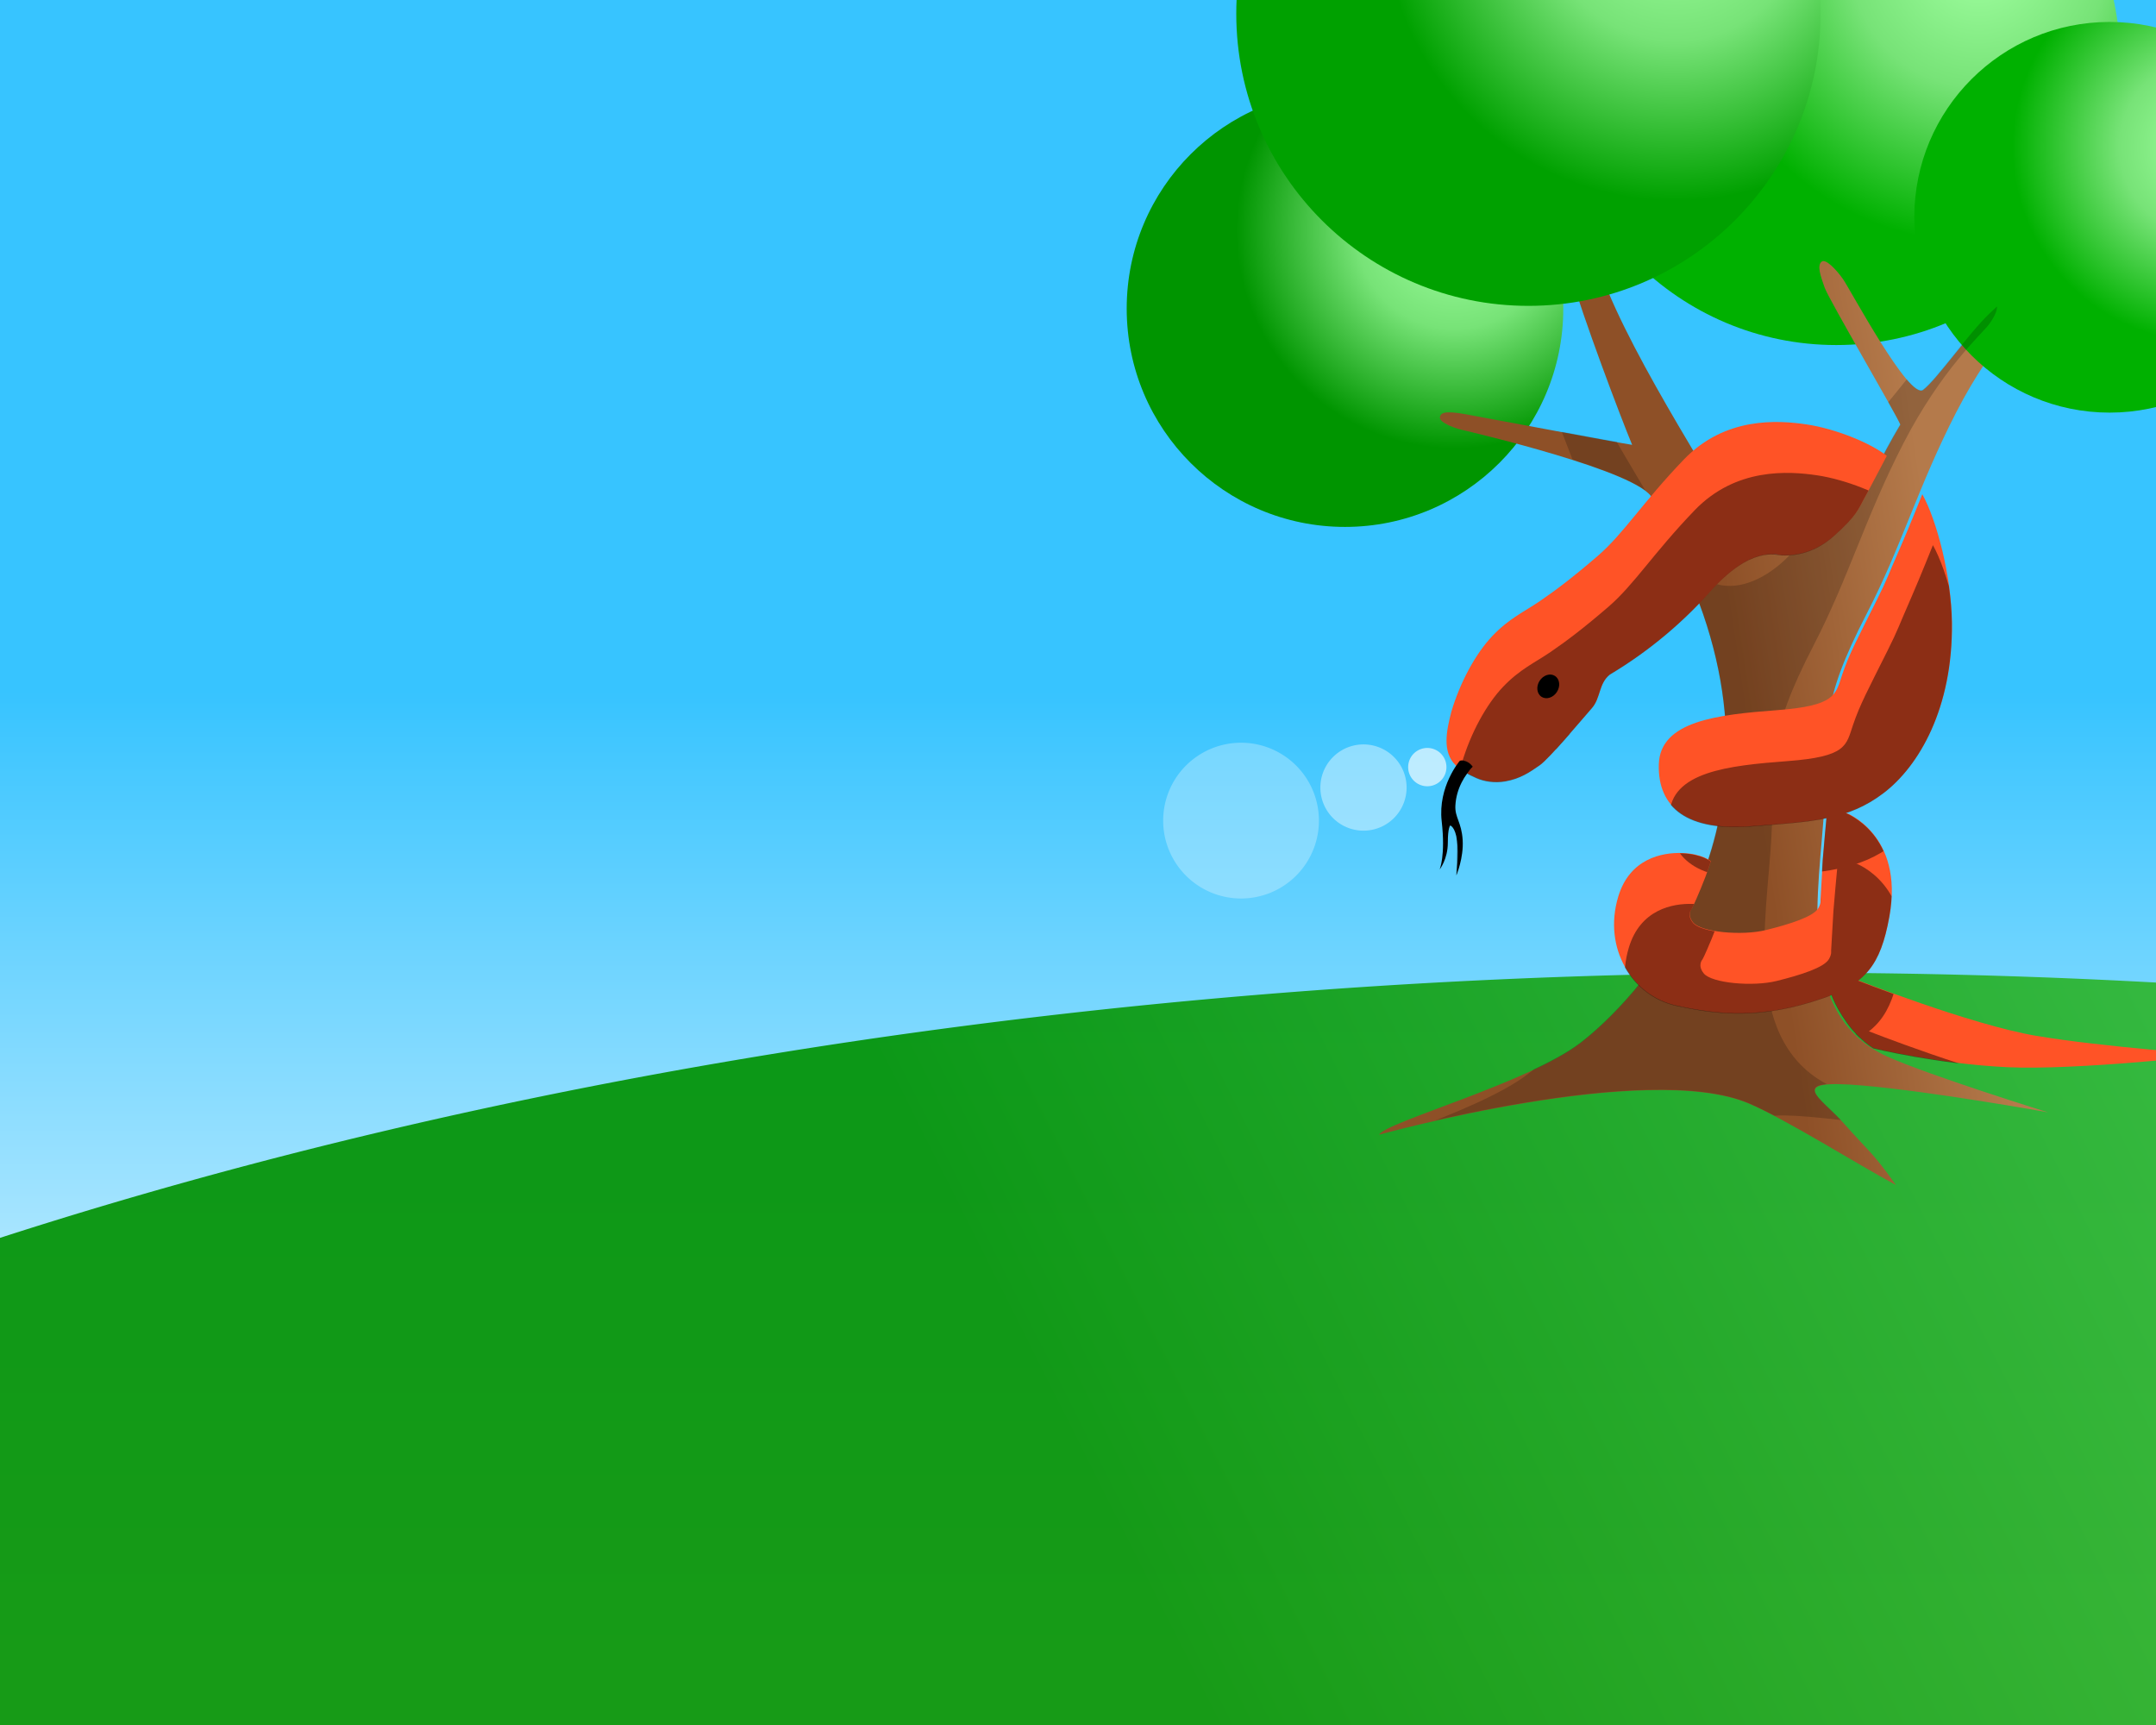 <?xml version="1.0" encoding="UTF-8" standalone="no"?>
<!-- Created with Inkscape (http://www.inkscape.org/) -->

<svg
   xmlns:dc="http://purl.org/dc/elements/1.1/"
   xmlns:cc="http://creativecommons.org/ns#"
   xmlns:rdf="http://www.w3.org/1999/02/22-rdf-syntax-ns#"
   xmlns:svg="http://www.w3.org/2000/svg"
   xmlns="http://www.w3.org/2000/svg"
   xmlns:xlink="http://www.w3.org/1999/xlink"
   xmlns:sodipodi="http://sodipodi.sourceforge.net/DTD/sodipodi-0.dtd"
   xmlns:inkscape="http://www.inkscape.org/namespaces/inkscape"
   width="900"
   height="720"
   id="svg2"
   version="1.1"
   inkscape:version="0.48.3.1 r9886"
   sodipodi:docname="rootpy-logo.svg"
   inkscape:export-filename="/home/endw/workspace/reveal.js/images/rootpy.png"
   inkscape:export-xdpi="200"
   inkscape:export-ydpi="200">
  <defs
     id="defs4">
    <linearGradient
       id="linearGradient4241">
      <stop
         style="stop-color:#a1ffa1;stop-opacity:1;"
         offset="0"
         id="stop4247" />
      <stop
         id="stop4245"
         offset="0.452"
         style="stop-color:#77e377;stop-opacity:1;" />
      <stop
         style="stop-color:#00a100;stop-opacity:1;"
         offset="1"
         id="stop4243" />
    </linearGradient>
    <linearGradient
       id="linearGradient3849">
      <stop
         style="stop-color:#ffffff;stop-opacity:1;"
         offset="0"
         id="stop3851" />
      <stop
         style="stop-color:#ffffff;stop-opacity:0;"
         offset="1"
         id="stop3853" />
    </linearGradient>
    <linearGradient
       id="linearGradient3807">
      <stop
         style="stop-color:#009100;stop-opacity:1;"
         offset="0"
         id="stop3809" />
      <stop
         style="stop-color:#88ff85;stop-opacity:1;"
         offset="1"
         id="stop3811" />
    </linearGradient>
    <linearGradient
       id="linearGradient3789">
      <stop
         style="stop-color:#23beff;stop-opacity:1;"
         offset="0"
         id="stop3791" />
      <stop
         style="stop-color:#ffffff;stop-opacity:1;"
         offset="1"
         id="stop3793" />
    </linearGradient>
    <linearGradient
       id="linearGradient3982">
      <stop
         style="stop-color:#8e5027;stop-opacity:1;"
         offset="0"
         id="stop3984" />
      <stop
         style="stop-color:#b47a4b;stop-opacity:1;"
         offset="1"
         id="stop3986" />
    </linearGradient>
    <linearGradient
       id="linearGradient3956">
      <stop
         style="stop-color:#00b100;stop-opacity:1;"
         offset="0"
         id="stop3958" />
      <stop
         id="stop3990"
         offset="0.548"
         style="stop-color:#77e377;stop-opacity:1;" />
      <stop
         style="stop-color:#efffef;stop-opacity:1;"
         offset="1"
         id="stop3960" />
    </linearGradient>
    <linearGradient
       inkscape:collect="always"
       xlink:href="#linearGradient3956"
       id="linearGradient3970"
       x1="1103.68"
       y1="1549.177"
       x2="1379.74"
       y2="1273.118"
       gradientUnits="userSpaceOnUse" />
    <linearGradient
       inkscape:collect="always"
       xlink:href="#linearGradient3982"
       id="linearGradient3988"
       x1="1360"
       y1="-931.924"
       x2="1492.857"
       y2="-951.924"
       gradientUnits="userSpaceOnUse"
       gradientTransform="matrix(0.223,0,0,0.223,11.14,931.179)" />
    <linearGradient
       inkscape:collect="always"
       xlink:href="#linearGradient3789"
       id="linearGradient3795"
       x1="325.269"
       y1="613.956"
       x2="325.269"
       y2="825.078"
       gradientUnits="userSpaceOnUse"
       gradientTransform="matrix(1.346,0,0,1.346,-137.142,-619.664)" />
    <linearGradient
       inkscape:collect="always"
       xlink:href="#linearGradient3807"
       id="linearGradient3813"
       x1="211.16"
       y1="553.717"
       x2="457.451"
       y2="526.923"
       gradientUnits="userSpaceOnUse"
       gradientTransform="matrix(1.346,0,0,1.346,-137.142,-232.896)" />
    <linearGradient
       inkscape:collect="always"
       xlink:href="#linearGradient3789-9"
       id="linearGradient3795-0"
       x1="325.269"
       y1="613.956"
       x2="325.269"
       y2="825.078"
       gradientUnits="userSpaceOnUse" />
    <linearGradient
       id="linearGradient3789-9">
      <stop
         style="stop-color:#23beff;stop-opacity:1;"
         offset="0"
         id="stop3791-9" />
      <stop
         style="stop-color:#ffffff;stop-opacity:1;"
         offset="1"
         id="stop3793-6" />
    </linearGradient>
    <linearGradient
       inkscape:collect="always"
       xlink:href="#linearGradient3849"
       id="linearGradient3855"
       x1="423.138"
       y1="595.978"
       x2="395.761"
       y2="663.05"
       gradientUnits="userSpaceOnUse"
       gradientTransform="matrix(1.332,0,0,1.332,-131.043,-612.474)" />
    <clipPath
       clipPathUnits="userSpaceOnUse"
       id="clipPath4000">
      <g
         transform="translate(0.505,-8.586)"
         style="display:inline"
         id="g4002">
        <g
           id="g4004"
           style="fill:#000000;fill-opacity:1"
           transform="matrix(0.223,0,0,0.223,-96.364,710.677)">
          <path
             sodipodi:nodetypes="sszzsszzzzzcccszcscccsscsscc"
             inkscape:connector-curvature="0"
             id="path4007"
             d="m 1911.813,-122.029 c -3.788,6.819 -4.546,10.733 -19.193,23.865 -14.647,13.132 -28.956,12.548 -33.072,12.471 -4.116,-0.077 -19.824,-6.566 -46.593,23.739 -15.342,17.301 -36.78,36.418 -63.389,52.282 -7.248,5.73 -5.809,15.026 -11.536,21.485 -5.726,6.458 -27.059,32.073 -33.162,36.34 -6.102,4.267 -12.415,8.686 -22.065,10.334 -6.861,1.172 -13.44,0.096 -18.367,-2.075 -5.159,-2.3 -10.059,-4.829 -13.447,-8.127 -8.513,-8.531 -5.859,-21.646 -2.69,-33.973 5.607,-18.91 15.527,-37.231 26.264,-48.487 10.736,-11.256 20.358,-15.414 30.305,-22.223 9.947,-6.809 20.45,-14.664 36.87,-28.789 16.421,-14.126 28.789,-34.345 55.053,-61.619 26.264,-27.274 70.873,-23.509 78.207,-22.259 7.335,1.25 40.732,11.787 51.135,20.05 0,0 -10.534,20.169 -14.322,26.987 z m 55.921,79.269 c 0.686,54.514 -21.047,91.582 -43.605,108.73 -22.557,17.148 -44.542,18.156 -84.59,21.24 -40.048,3.084 -59.576,-11.457 -58.861,-39.314 0.714,-27.857 37.511,-31.825 75.368,-34.682 37.857,-2.857 37.275,-9.878 41.768,-23.078 4.492,-13.2 9.439,-22.18 22.081,-47.516 6.842,-13.713 6.235,-13.584 15.376,-34.491 5.21,-11.916 13.509,-32.672 13.509,-32.672 9.215,16.488 18.585,52.445 18.955,81.782 z"
             style="fill:#000000;fill-opacity:1;stroke:none" />
          <path
             sodipodi:nodetypes="csssszczcszsczc"
             inkscape:connector-curvature="0"
             id="path4009"
             d="m 1887.368,87.735 c 0,0 42.895,9.857 44.025,59.461 0.592,25.999 -7.107,38.023 -47.821,47.309 -40.714,9.286 -64.994,10.874 -91.638,4.957 -27.648,-6.14 -42.916,-36.477 -37.737,-58.053 5.931,-24.712 28.561,-30.154 36.865,-30.242 8.304,-0.088 21.167,3.613 21.167,3.613 0,0 -2.998,7.969 -4.655,11.922 -1.657,3.953 -5.792,12.995 -5.792,12.995 0,0 -3.472,3.662 0.821,8.965 4.987,6.16 31.124,8.593 46.467,4.798 15.343,-3.794 30.173,-8.514 33.335,-13.89 1.894,-3.22 1.641,-5.493 1.641,-5.493 0,0 0.58,-15.318 1.262,-25.29 0.683,-9.972 2.06,-21.053 2.06,-21.053 z"
             style="fill:#000000;fill-opacity:1;stroke:none" />
          <path
             sodipodi:nodetypes="czczcscc"
             inkscape:connector-curvature="0"
             id="path4011"
             d="m 1908.745,186.704 c 0,0 70.54,27.087 112.683,34.229 42.143,7.143 113.571,12.143 113.571,12.143 0,0 -87.857,10 -132.143,7.857 -44.286,-2.143 -85.126,-12.143 -85.126,-12.143 0,0 -8.97,-5.183 -16.853,-16.131 -9.422,-13.085 -10.404,-19.964 -10.404,-19.964 z"
             style="fill:#000000;fill-opacity:1;stroke:none" />
        </g>
        <path
           style="fill:#000000;stroke:#000000;stroke-width:0.223px;stroke-linecap:butt;stroke-linejoin:miter;stroke-opacity:1"
           d="m 272.411,720.833 c 0,0 -2.968,3.671 -2.405,8.621 0.563,4.951 -0.463,6.837 -0.463,6.837 0,0 1.138,-1.426 1.138,-3.799 0,-2.138 0.371,-2.469 0.371,-2.469 0,0 0.873,0.688 0.98,2.131 0.107,1.443 -0.098,4.951 -0.098,4.951 0,0 0.885,-2.925 0.66,-4.951 -0.225,-2.025 -1.15,-3.315 -1.069,-5.007 0.12,-2.483 1.659,-4.363 2.741,-5.475 0,0 -0.349,-0.557 -0.988,-0.785 -0.64,-0.228 -0.866,-0.055 -0.866,-0.055 z"
           id="path4013"
           inkscape:connector-curvature="0"
           sodipodi:nodetypes="cscsczczsczc" />
      </g>
    </clipPath>
    <linearGradient
       inkscape:collect="always"
       xlink:href="#linearGradient3982-2"
       id="linearGradient3988-1"
       x1="1360"
       y1="-931.924"
       x2="1492.857"
       y2="-951.924"
       gradientUnits="userSpaceOnUse"
       gradientTransform="matrix(0.223,0,0,0.223,11.14,931.179)" />
    <linearGradient
       id="linearGradient3982-2">
      <stop
         style="stop-color:#8e5027;stop-opacity:1;"
         offset="0"
         id="stop3984-3" />
      <stop
         style="stop-color:#d28e55;stop-opacity:1;"
         offset="1"
         id="stop3986-4" />
    </linearGradient>
    <linearGradient
       inkscape:collect="always"
       xlink:href="#linearGradient3982-3"
       id="linearGradient3988-9"
       x1="1360"
       y1="-931.924"
       x2="1492.857"
       y2="-951.924"
       gradientUnits="userSpaceOnUse"
       gradientTransform="matrix(0.223,0,0,0.223,11.14,931.179)" />
    <linearGradient
       id="linearGradient3982-3">
      <stop
         style="stop-color:#8e5027;stop-opacity:1;"
         offset="0"
         id="stop3984-6" />
      <stop
         style="stop-color:#d28e55;stop-opacity:1;"
         offset="1"
         id="stop3986-0" />
    </linearGradient>
    <linearGradient
       y2="-951.924"
       x2="1492.857"
       y1="-931.924"
       x1="1360"
       gradientTransform="matrix(0.223,0,0,0.223,-113.945,894.59)"
       gradientUnits="userSpaceOnUse"
       id="linearGradient4093"
       xlink:href="#linearGradient3982-3"
       inkscape:collect="always" />
    <clipPath
       clipPathUnits="userSpaceOnUse"
       id="clipPath4112">
      <path
         style="fill:url(#linearGradient4116);fill-opacity:1;stroke:none;display:inline"
         d="m 164.521,724.417 c 7.406,-5.685 30.392,-28.881 16.23,-64.284 -0.796,-1.989 -4.294,-9.348 -6.01,-13.182 -1.716,-3.834 -22.748,-8.466 -29.281,-9.768 5.08,0.436 21.218,1.341 26.406,2.146 -1.676,-4.033 -7.522,-18.08 -8.936,-24.863 -2.557,-12.264 -1.168,-24.366 -1.168,-24.366 0,0 2.159,12.449 4.192,19.433 2.578,8.857 15.435,31.506 20.526,40.735 5.092,9.229 14.321,2.864 17.503,-2.546 3.182,-5.41 6.683,-15.594 18.776,-27.05 12.093,-11.457 9.751,-8.799 9.751,-8.799 0,0 -9.114,12.3 -14.524,22.802 -5.41,10.502 -7.766,19.038 -12.73,28.642 -6.853,13.26 -5.41,15.594 -6.047,27.369 -0.636,11.775 -4.455,29.596 8.911,35.643 5.977,2.704 22.913,7.956 22.913,7.956 0,0 -16.387,-2.959 -26.414,-3.819 -11.138,-0.955 -5.887,1.718 -2.645,5.38 3.759,4.247 3.998,3.968 7.419,8.781 -5.808,-3.143 -15.601,-9.323 -20.904,-11.586 -14.465,-6.172 -52.609,4.426 -52.609,4.426 0.691,-1.726 21.236,-7.363 28.642,-13.048 z"
         id="path4114"
         inkscape:connector-curvature="0"
         sodipodi:nodetypes="zssccscsssscsssscsscscz" />
    </clipPath>
    <linearGradient
       inkscape:collect="always"
       xlink:href="#linearGradient3982-3"
       id="linearGradient4116"
       gradientUnits="userSpaceOnUse"
       gradientTransform="matrix(0.223,0,0,0.223,-113.945,894.59)"
       x1="1360"
       y1="-931.924"
       x2="1492.857"
       y2="-951.924" />
    <linearGradient
       inkscape:collect="always"
       xlink:href="#linearGradient3982-0"
       id="linearGradient3988-2"
       x1="1360"
       y1="-931.924"
       x2="1492.857"
       y2="-951.924"
       gradientUnits="userSpaceOnUse"
       gradientTransform="matrix(0.223,0,0,0.223,11.14,931.179)" />
    <linearGradient
       id="linearGradient3982-0">
      <stop
         style="stop-color:#8e5027;stop-opacity:1;"
         offset="0"
         id="stop3984-68" />
      <stop
         style="stop-color:#d28e55;stop-opacity:1;"
         offset="1"
         id="stop3986-8" />
    </linearGradient>
    <linearGradient
       inkscape:collect="always"
       xlink:href="#linearGradient3982-9"
       id="linearGradient3988-4"
       x1="1360"
       y1="-931.924"
       x2="1492.857"
       y2="-951.924"
       gradientUnits="userSpaceOnUse"
       gradientTransform="matrix(0.223,0,0,0.223,11.14,931.179)" />
    <linearGradient
       id="linearGradient3982-9">
      <stop
         style="stop-color:#8e5027;stop-opacity:1;"
         offset="0"
         id="stop3984-4" />
      <stop
         style="stop-color:#d28e55;stop-opacity:1;"
         offset="1"
         id="stop3986-7" />
    </linearGradient>
    <linearGradient
       y2="-951.924"
       x2="1492.857"
       y1="-931.924"
       x1="1360"
       gradientTransform="matrix(0.223,0,0,0.223,-76.641,929.692)"
       gradientUnits="userSpaceOnUse"
       id="linearGradient4173-7"
       xlink:href="#linearGradient3982-9"
       inkscape:collect="always" />
    <linearGradient
       inkscape:collect="always"
       xlink:href="#linearGradient3982-9"
       id="linearGradient4215"
       gradientUnits="userSpaceOnUse"
       gradientTransform="matrix(0.223,0,0,0.223,-74.873,927.925)"
       x1="1360"
       y1="-931.924"
       x2="1492.857"
       y2="-951.924" />
    <clipPath
       clipPathUnits="userSpaceOnUse"
       id="clipPath4225">
      <path
         style="fill:url(#linearGradient4229);fill-opacity:1;stroke:none;display:inline"
         d="m 203.593,757.752 c 7.406,-5.685 30.392,-28.881 16.23,-64.284 -0.796,-1.989 -4.294,-9.348 -6.01,-13.182 -1.716,-3.834 -21.444,-8.026 -29.281,-9.768 -7.838,-1.742 -7.691,-4.358 2.805,-2.191 5.222,1.078 21.007,3.934 23.601,4.337 -1.676,-4.033 -7.034,-18.2 -8.936,-24.863 -1.725,-6.043 -5.263,-17.235 -4.936,-20.353 0.3,-2.854 2.875,-3.29 3.693,0.573 0.818,3.863 2.233,7.863 4.266,14.847 2.578,8.857 15.435,31.506 20.526,40.735 5.092,9.229 14.321,2.864 17.503,-2.546 3.182,-5.41 6.683,-15.594 18.776,-27.05 6.047,-5.728 5.552,-6.008 8.526,-8.317 2.974,-2.309 4.892,-1.51 2.866,1.159 -2.026,2.669 -10.756,10.658 -16.166,21.16 -5.41,10.502 -7.766,19.038 -12.73,28.642 -6.853,13.26 -5.41,15.594 -6.047,27.369 -0.636,11.775 -4.455,29.596 8.911,35.643 5.977,2.704 22.913,7.956 22.913,7.956 0,0 -16.387,-2.959 -26.414,-3.819 -11.138,-0.955 -5.887,1.718 -2.645,5.38 3.759,4.247 3.998,3.968 7.419,8.781 -5.808,-3.143 -15.601,-9.323 -20.904,-11.586 -14.465,-6.172 -52.609,4.426 -52.609,4.426 0.691,-1.726 21.236,-7.363 28.642,-13.048 z"
         id="path4227"
         inkscape:connector-curvature="0"
         sodipodi:nodetypes="csszscsszsssszzsssscsscsczc" />
    </clipPath>
    <linearGradient
       inkscape:collect="always"
       xlink:href="#linearGradient3982-9"
       id="linearGradient4229"
       gradientUnits="userSpaceOnUse"
       gradientTransform="matrix(0.223,0,0,0.223,-74.873,927.925)"
       x1="1360"
       y1="-931.924"
       x2="1492.857"
       y2="-951.924" />
    <linearGradient
       inkscape:collect="always"
       xlink:href="#linearGradient3982"
       id="linearGradient4231"
       gradientUnits="userSpaceOnUse"
       gradientTransform="matrix(0.3,0,0,0.3,-52.552,1036.728)"
       x1="1360"
       y1="-931.924"
       x2="1492.857"
       y2="-951.924" />
    <radialGradient
       inkscape:collect="always"
       xlink:href="#linearGradient4241"
       id="radialGradient4239"
       cx="1580.698"
       cy="1166.978"
       fx="1580.698"
       fy="1166.978"
       r="314.286"
       gradientUnits="userSpaceOnUse" />
    <radialGradient
       inkscape:collect="always"
       xlink:href="#linearGradient3956"
       id="radialGradient4264"
       cx="1697.143"
       cy="1562.857"
       fx="1697.143"
       fy="1562.857"
       r="217.143"
       gradientUnits="userSpaceOnUse" />
    <radialGradient
       inkscape:collect="always"
       xlink:href="#linearGradient4241-2"
       id="radialGradient4239-8"
       cx="1580.698"
       cy="1166.978"
       fx="1580.698"
       fy="1166.978"
       r="314.286"
       gradientUnits="userSpaceOnUse" />
    <linearGradient
       id="linearGradient4241-2">
      <stop
         style="stop-color:#a1ffa1;stop-opacity:1;"
         offset="0"
         id="stop4247-2" />
      <stop
         id="stop4245-1"
         offset="0.452"
         style="stop-color:#77e377;stop-opacity:1;" />
      <stop
         style="stop-color:#00b100;stop-opacity:1;"
         offset="1"
         id="stop4243-2" />
    </linearGradient>
    <radialGradient
       r="314.286"
       fy="1166.978"
       fx="1580.698"
       cy="1166.978"
       cx="1580.698"
       gradientUnits="userSpaceOnUse"
       id="radialGradient4282"
       xlink:href="#linearGradient4241-2"
       inkscape:collect="always" />
    <radialGradient
       inkscape:collect="always"
       xlink:href="#linearGradient4241-0"
       id="radialGradient4239-1"
       cx="1580.698"
       cy="1166.978"
       fx="1580.698"
       fy="1166.978"
       r="314.286"
       gradientUnits="userSpaceOnUse" />
    <linearGradient
       id="linearGradient4241-0">
      <stop
         style="stop-color:#a1ffa1;stop-opacity:1;"
         offset="0"
         id="stop4247-8" />
      <stop
         id="stop4245-3"
         offset="0.452"
         style="stop-color:#77e377;stop-opacity:1;" />
      <stop
         style="stop-color:#009500;stop-opacity:1;"
         offset="1"
         id="stop4243-3" />
    </linearGradient>
    <radialGradient
       r="314.286"
       fy="1166.978"
       fx="1580.698"
       cy="1166.978"
       cx="1580.698"
       gradientUnits="userSpaceOnUse"
       id="radialGradient4282-5"
       xlink:href="#linearGradient4241-0"
       inkscape:collect="always" />
    <linearGradient
       inkscape:collect="always"
       xlink:href="#linearGradient3982-8"
       id="linearGradient4231-6"
       gradientUnits="userSpaceOnUse"
       gradientTransform="matrix(0.223,0,0,0.223,11.14,931.179)"
       x1="1360"
       y1="-931.924"
       x2="1492.857"
       y2="-951.924" />
    <linearGradient
       id="linearGradient3982-8">
      <stop
         style="stop-color:#8e5027;stop-opacity:1;"
         offset="0"
         id="stop3984-8" />
      <stop
         style="stop-color:#b47a4b;stop-opacity:1;"
         offset="1"
         id="stop3986-5" />
    </linearGradient>
    <linearGradient
       inkscape:collect="always"
       xlink:href="#linearGradient3982-6"
       id="linearGradient4231-8"
       gradientUnits="userSpaceOnUse"
       gradientTransform="matrix(0.223,0,0,0.223,11.14,931.179)"
       x1="1360"
       y1="-931.924"
       x2="1492.857"
       y2="-951.924" />
    <linearGradient
       id="linearGradient3982-6">
      <stop
         style="stop-color:#8e5027;stop-opacity:1;"
         offset="0"
         id="stop3984-2" />
      <stop
         style="stop-color:#b47a4b;stop-opacity:1;"
         offset="1"
         id="stop3986-01" />
    </linearGradient>
    <clipPath
       clipPathUnits="userSpaceOnUse"
       id="clipPath4377">
      <path
         style="fill:#000000;fill-opacity:1;stroke:none;display:inline"
         d="m 121.641,743.627 c 7.406,-5.685 30.392,-28.881 16.23,-64.284 -0.796,-1.989 -4.294,-9.348 -6.01,-13.182 -1.716,-3.834 -25.741,-9.434 -27.135,-9.768 -1.393,-0.335 -3.198,-1.12 -3.089,-1.78 0.101,-0.609 0.583,-0.989 3.748,-0.411 5.245,0.959 21.007,3.934 23.601,4.337 -1.676,-4.033 -7.034,-18.2 -8.936,-24.863 -1.725,-6.043 -1.421,-7.931 -1.364,-10.8 0.039,-1.986 1.621,-2.652 2.533,-1.213 0.912,1.44 0.418,0.771 1.944,7.883 2.399,11.178 15.345,30.702 20.437,39.931 5.092,9.229 14.321,2.864 17.503,-2.546 3.182,-5.41 6.683,-15.594 18.776,-27.05 6.047,-5.728 4.261,-3.879 5.748,-5.034 1.487,-1.155 2.331,-1.217 2.677,-0.782 0.356,0.448 -0.061,1.617 -1.074,2.952 -1.013,1.335 -6.715,6.365 -12.125,16.867 -5.41,10.502 -7.766,19.038 -12.73,28.642 -6.853,13.26 -5.41,15.594 -6.047,27.369 -0.636,11.775 -4.455,29.596 8.911,35.643 5.977,2.704 22.913,7.956 22.913,7.956 0,0 -16.387,-2.959 -26.414,-3.819 -11.138,-0.955 -5.887,1.718 -2.645,5.38 3.759,4.247 3.998,3.968 7.419,8.781 -5.808,-3.143 -15.601,-9.323 -20.904,-11.586 -14.465,-6.172 -52.609,4.426 -52.609,4.426 0.691,-1.726 21.236,-7.363 28.642,-13.048 z"
         id="path4379"
         inkscape:connector-curvature="0"
         sodipodi:nodetypes="csszsscsszsssszszsssscsscsczc" />
    </clipPath>
    <radialGradient
       r="314.286"
       fy="1166.978"
       fx="1580.698"
       cy="1166.978"
       cx="1580.698"
       gradientUnits="userSpaceOnUse"
       id="radialGradient4282-7"
       xlink:href="#linearGradient4241-2-1"
       inkscape:collect="always" />
    <linearGradient
       id="linearGradient4241-2-1">
      <stop
         style="stop-color:#a1ffa1;stop-opacity:1;"
         offset="0"
         id="stop4247-2-2" />
      <stop
         id="stop4245-1-0"
         offset="0.452"
         style="stop-color:#77e377;stop-opacity:1;" />
      <stop
         style="stop-color:#00b100;stop-opacity:1;"
         offset="1"
         id="stop4243-2-3" />
    </linearGradient>
    <radialGradient
       r="314.286"
       fy="1166.978"
       fx="1580.698"
       cy="1166.978"
       cx="1580.698"
       gradientUnits="userSpaceOnUse"
       id="radialGradient3113"
       xlink:href="#linearGradient4241-2-1"
       inkscape:collect="always" />
    <linearGradient
       inkscape:collect="always"
       xlink:href="#linearGradient3982-22"
       id="linearGradient4231-5"
       gradientUnits="userSpaceOnUse"
       gradientTransform="matrix(0.3,0,0,0.3,-108.552,1010.728)"
       x1="1360"
       y1="-931.924"
       x2="1492.857"
       y2="-951.924" />
    <linearGradient
       id="linearGradient3982-22">
      <stop
         style="stop-color:#8e5027;stop-opacity:1;"
         offset="0"
         id="stop3984-1" />
      <stop
         style="stop-color:#b47a4b;stop-opacity:1;"
         offset="1"
         id="stop3986-77" />
    </linearGradient>
    <linearGradient
       inkscape:collect="always"
       xlink:href="#linearGradient3982-68"
       id="linearGradient4231-66"
       gradientUnits="userSpaceOnUse"
       gradientTransform="matrix(0.3,0,0,0.3,-108.552,1010.728)"
       x1="1360"
       y1="-931.924"
       x2="1492.857"
       y2="-951.924" />
    <linearGradient
       id="linearGradient3982-68">
      <stop
         style="stop-color:#8e5027;stop-opacity:1;"
         offset="0"
         id="stop3984-9" />
      <stop
         style="stop-color:#b47a4b;stop-opacity:1;"
         offset="1"
         id="stop3986-89" />
    </linearGradient>
    <clipPath
       clipPathUnits="userSpaceOnUse"
       id="clipPath3961">
      <path
         style="fill:#ffffff;fill-opacity:1;stroke:none;display:inline"
         d="m 71.303,796.596 c 9.968,-7.652 40.905,-38.872 21.845,-86.522 -1.071,-2.677 -5.78,-12.582 -8.089,-17.742 -2.309,-5.16 -34.646,-12.697 -36.521,-13.147 -1.875,-0.45 -4.305,-1.507 -4.158,-2.396 0.135,-0.819 0.785,-1.331 5.045,-0.553 7.059,1.29 28.273,5.295 31.765,5.837 -2.255,-5.428 -9.467,-24.496 -12.027,-33.464 -2.321,-8.133 -1.912,-10.675 -1.836,-14.536 0.052,-2.672 2.182,-3.57 3.409,-1.632 1.227,1.938 0.562,1.038 2.617,10.61 3.229,15.045 20.654,41.323 27.507,53.744 6.853,12.421 19.275,3.855 23.558,-3.427 1.071,-1.82 2.168,-4.042 3.467,-6.592 1.298,-2.55 2.797,-5.428 4.671,-8.56 -0.737,-1.899 -13.655,-23.891 -14.487,-26.202 -0.831,-2.312 -1.544,-4.375 -0.54,-5.048 0.74,-0.496 2.667,1.426 4.025,3.354 1.359,1.928 12.742,23.269 15.377,21.248 2.636,-2.021 8.688,-10.753 12.758,-14.607 8.138,-7.71 5.735,-5.221 7.737,-6.775 2.002,-1.554 3.138,-1.637 3.603,-1.053 0.479,0.602 -0.082,2.176 -1.445,3.973 -1.363,1.796 -9.038,8.567 -16.32,22.702 -7.282,14.135 -10.453,25.623 -17.133,38.549 -9.223,17.847 -7.282,20.988 -8.138,36.836 -0.857,15.848 -5.997,39.834 11.993,47.973 8.045,3.639 30.839,10.708 30.839,10.708 0,0 -22.056,-3.983 -35.551,-5.14 -14.991,-1.285 -7.923,2.313 -3.56,7.241 5.06,5.715 5.381,5.341 9.985,11.819 -7.817,-4.23 -20.998,-12.548 -28.136,-15.594 -19.469,-8.307 -70.808,5.956 -70.808,5.956 0.929,-2.324 28.582,-9.91 38.549,-17.561 z"
         id="path3963"
         inkscape:connector-curvature="0"
         sodipodi:nodetypes="csszsscsszssssczszzszszsssscsscsczc"
         inkscape:export-filename="/home/endw/Desktop/rootpy-logo.png"
         inkscape:export-xdpi="200"
         inkscape:export-ydpi="200" />
    </clipPath>
    <filter
       inkscape:collect="always"
       id="filter3969"
       color-interpolation-filters="sRGB">
      <feGaussianBlur
         inkscape:collect="always"
         stdDeviation="4.01"
         id="feGaussianBlur3971" />
    </filter>
    <linearGradient
       inkscape:collect="always"
       xlink:href="#linearGradient3789"
       id="linearGradient3977"
       gradientUnits="userSpaceOnUse"
       gradientTransform="matrix(1.346,0,0,1.346,-137.142,-619.664)"
       x1="325.269"
       y1="613.956"
       x2="325.269"
       y2="825.078" />
    <linearGradient
       inkscape:collect="always"
       xlink:href="#linearGradient3807"
       id="linearGradient3979"
       gradientUnits="userSpaceOnUse"
       gradientTransform="matrix(1.346,0,0,1.346,-137.142,-232.896)"
       x1="211.16"
       y1="553.717"
       x2="457.451"
       y2="526.923" />
    <clipPath
       clipPathUnits="userSpaceOnUse"
       id="clipPath4065">
      <g
         transform="translate(1.327,-7.961)"
         style="fill:#000000;fill-opacity:1;display:inline"
         id="g4067"
         inkscape:export-filename="/home/endw/Desktop/rootpy-logo.png"
         inkscape:export-xdpi="200"
         inkscape:export-ydpi="200">
        <g
           transform="matrix(0.223,0,0,0.223,-96.364,710.677)"
           style="fill:#000000;fill-opacity:1"
           id="g4069">
          <path
             style="fill:#000000;fill-opacity:1;stroke:none"
             d="m 1911.813,-122.029 c -3.788,6.819 -4.546,10.733 -19.193,23.865 -14.647,13.132 -28.956,12.548 -33.072,12.471 -4.116,-0.077 -19.824,-6.566 -46.593,23.739 -15.342,17.301 -36.78,36.418 -63.389,52.282 -7.248,5.73 -5.809,15.026 -11.536,21.485 -5.726,6.458 -27.059,32.073 -33.162,36.34 -6.102,4.267 -12.415,8.686 -22.065,10.334 -6.861,1.172 -13.44,0.096 -18.367,-2.075 -5.159,-2.3 -10.059,-4.829 -13.447,-8.127 -8.513,-8.531 -5.859,-21.646 -2.69,-33.973 5.607,-18.91 15.527,-37.231 26.264,-48.487 10.736,-11.256 20.358,-15.414 30.305,-22.223 9.947,-6.809 20.45,-14.664 36.87,-28.789 16.421,-14.126 28.789,-34.345 55.053,-61.619 26.264,-27.274 70.873,-23.509 78.207,-22.259 7.335,1.25 40.732,11.787 51.135,20.05 0,0 -10.534,20.169 -14.322,26.987 z m 55.921,79.269 c 0.686,54.514 -21.047,91.582 -43.605,108.73 -22.557,17.148 -44.542,18.156 -84.59,21.24 -40.048,3.084 -59.576,-11.457 -58.861,-39.314 0.714,-27.857 37.511,-31.825 75.368,-34.682 37.857,-2.857 37.275,-9.878 41.768,-23.078 4.492,-13.2 9.439,-22.18 22.081,-47.516 6.842,-13.713 6.235,-13.584 15.376,-34.491 5.21,-11.916 13.509,-32.672 13.509,-32.672 9.215,16.488 18.585,52.445 18.955,81.782 z"
             id="path4071"
             inkscape:connector-curvature="0"
             sodipodi:nodetypes="sszzsszzzzzcccszcscccsscsscc" />
          <path
             style="fill:#000000;fill-opacity:1;stroke:none"
             d="m 1899.726,78.503 c 0,0 37.574,13.689 28.093,66.311 -5.657,31.398 -17.232,40.405 -44.248,49.691 -39.492,13.574 -64.994,10.874 -91.638,4.957 -27.648,-6.14 -42.916,-36.477 -37.737,-58.053 5.931,-24.712 28.561,-30.154 36.865,-30.242 8.304,-0.088 21.167,3.613 21.167,3.613 0,0 -2.998,7.969 -4.655,11.922 -1.657,3.953 -5.792,12.995 -5.792,12.995 0,0 -3.472,3.662 0.821,8.965 4.987,6.16 31.124,8.593 46.467,4.798 15.343,-3.794 30.173,-8.514 33.335,-13.89 1.894,-3.22 1.418,-5.195 1.418,-5.195 0,0 1.144,-20.601 1.486,-25.587 0.341,-4.986 2.403,-27.071 2.403,-27.071 z"
             id="path4073"
             inkscape:connector-curvature="0"
             sodipodi:nodetypes="csssszczcszsczcc" />
          <path
             style="fill:#000000;fill-opacity:1;stroke:none"
             d="m 1905.47,184.62 c 0,0 73.816,29.171 115.959,36.314 42.143,7.143 113.571,12.143 113.571,12.143 0,0 -87.857,10 -132.143,7.857 -44.286,-2.143 -85.126,-12.143 -85.126,-12.143 0,0 -8.97,-5.183 -16.853,-16.131 -9.422,-13.085 -11,-21.453 -11,-21.453 z"
             id="path4075"
             inkscape:connector-curvature="0"
             sodipodi:nodetypes="czczcscc" />
        </g>
        <path
           sodipodi:nodetypes="cscsczczsczc"
           inkscape:connector-curvature="0"
           id="path4077"
           d="m 272.411,720.833 c 0,0 -2.968,3.671 -2.405,8.621 0.563,4.951 -0.463,6.837 -0.463,6.837 0,0 1.138,-1.426 1.138,-3.799 0,-2.138 0.371,-2.469 0.371,-2.469 0,0 0.873,0.688 0.98,2.131 0.107,1.443 -0.098,4.951 -0.098,4.951 0,0 0.885,-2.925 0.66,-4.951 -0.225,-2.025 -1.15,-3.315 -1.069,-5.007 0.12,-2.483 1.659,-4.363 2.741,-5.475 0,0 -0.349,-0.557 -0.988,-0.785 -0.64,-0.228 -0.866,-0.055 -0.866,-0.055 z"
           style="fill:#000000;fill-opacity:1;stroke:#000000;stroke-width:0.223px;stroke-linecap:butt;stroke-linejoin:miter;stroke-opacity:1" />
        <path
           transform="matrix(0.195,-0.042,0.042,0.195,-167.186,481.803)"
           d="m 1972.828,1596.156 a 7.324,8.839 0 1 1 -14.647,0 7.324,8.839 0 1 1 14.647,0 z"
           sodipodi:ry="8.8388348"
           sodipodi:rx="7.323606"
           sodipodi:cy="1596.1558"
           sodipodi:cx="1965.5043"
           id="path4079"
           style="fill:#000000;fill-opacity:1;stroke:none"
           sodipodi:type="arc" />
      </g>
    </clipPath>
    <filter
       inkscape:collect="always"
       id="filter3968"
       color-interpolation-filters="sRGB">
      <feGaussianBlur
         inkscape:collect="always"
         stdDeviation="2.518"
         id="feGaussianBlur3970" />
    </filter>
    <clipPath
       clipPathUnits="userSpaceOnUse"
       id="clipPath3988">
      <g
         transform="translate(-1.536,-7.195)"
         style="fill:#000000;fill-opacity:1;display:inline"
         id="g3990"
         inkscape:export-filename="/home/endw/Desktop/rootpy-logo/rootpy-logo.png"
         inkscape:export-xdpi="200"
         inkscape:export-ydpi="200">
        <g
           transform="matrix(0.223,0,0,0.223,-96.364,710.677)"
           style="fill:#000000;fill-opacity:1"
           id="g3992">
          <path
             style="fill:#000000;fill-opacity:1;stroke:none"
             d="m 1911.813,-122.029 c -3.788,6.819 -4.546,10.733 -19.193,23.865 -14.647,13.132 -28.956,12.548 -33.072,12.471 -4.116,-0.077 -19.824,-6.566 -46.593,23.739 -15.342,17.301 -36.78,36.418 -63.389,52.282 -7.248,5.73 -5.809,15.026 -11.536,21.485 -5.726,6.458 -27.059,32.073 -33.162,36.34 -6.102,4.267 -12.415,8.686 -22.065,10.334 -6.861,1.172 -13.44,0.096 -18.367,-2.075 -5.159,-2.3 -10.059,-4.829 -13.447,-8.127 -8.513,-8.531 -5.859,-21.646 -2.69,-33.973 5.607,-18.91 15.527,-37.231 26.264,-48.487 10.736,-11.256 20.358,-15.414 30.305,-22.223 9.947,-6.809 20.45,-14.664 36.87,-28.789 16.421,-14.126 28.789,-34.345 55.053,-61.619 26.264,-27.274 59.855,-24.998 78.207,-22.259 18.353,2.739 40.732,11.787 51.135,20.05 0,0 -10.534,20.169 -14.322,26.987 z m 55.921,79.269 c 0.686,54.514 -21.047,91.582 -43.605,108.73 -22.557,17.148 -44.542,18.156 -84.59,21.24 -40.048,3.084 -59.576,-11.457 -58.861,-39.314 0.714,-27.857 37.511,-31.825 75.368,-34.682 37.857,-2.857 37.275,-9.878 41.768,-23.078 4.492,-13.2 9.439,-22.18 22.081,-47.516 6.842,-13.713 6.235,-13.584 15.376,-34.491 5.21,-11.916 13.509,-32.672 13.509,-32.672 9.215,16.488 18.585,52.445 18.955,81.782 z"
             id="path3994"
             inkscape:connector-curvature="0"
             sodipodi:nodetypes="sszzsszzzzzcccszcscccsscsscc" />
          <path
             style="fill:#000000;fill-opacity:1;stroke:none"
             d="m 1899.726,78.503 c 0,0 37.574,13.689 28.093,66.311 -5.657,31.398 -15.445,42.788 -42.461,52.073 -39.492,13.574 -67.079,10.576 -93.722,4.659 -27.648,-6.14 -46.787,-36.179 -36.844,-69.369 7.293,-24.344 27.936,-28.288 40.736,-27.86 12.8,0.428 18.342,5.179 18.342,5.179 0,0 -1.693,6.104 -6.298,17.205 -4.605,11.102 -5.792,12.995 -5.792,12.995 0,0 -3.472,3.662 0.821,8.965 4.987,6.16 31.124,8.593 46.467,4.798 15.343,-3.794 30.173,-8.514 33.335,-13.89 1.894,-3.22 1.418,-5.195 1.418,-5.195 0,0 1.144,-20.601 1.486,-25.587 0.341,-4.986 2.403,-27.071 2.403,-27.071 z"
             id="path3996"
             inkscape:connector-curvature="0"
             sodipodi:nodetypes="csssszczcszsczcc" />
          <path
             style="fill:#000000;fill-opacity:1;stroke:none"
             d="m 1905.47,184.62 c 0,0 73.816,29.171 115.959,36.314 42.143,7.143 113.571,12.143 113.571,12.143 0,0 -87.857,10 -132.143,7.857 -44.286,-2.143 -85.126,-12.143 -85.126,-12.143 0,0 -8.97,-5.183 -16.853,-16.131 -9.422,-13.085 -11,-21.453 -11,-21.453 z"
             id="path3998"
             inkscape:connector-curvature="0"
             sodipodi:nodetypes="czczcscc" />
        </g>
        <path
           sodipodi:nodetypes="cscsczczsczc"
           inkscape:connector-curvature="0"
           id="path4000"
           d="m 272.411,720.833 c 0,0 -2.968,3.671 -2.405,8.621 0.563,4.951 -0.463,6.837 -0.463,6.837 0,0 1.138,-1.426 1.138,-3.799 0,-2.138 0.371,-2.469 0.371,-2.469 0,0 0.873,0.688 0.98,2.131 0.107,1.443 -0.098,4.951 -0.098,4.951 0,0 0.885,-2.925 0.66,-4.951 -0.225,-2.025 -1.15,-3.315 -1.069,-5.007 0.12,-2.483 1.659,-4.363 2.741,-5.475 0,0 -0.349,-0.557 -0.988,-0.785 -0.64,-0.228 -0.866,-0.055 -0.866,-0.055 z"
           style="fill:#000000;fill-opacity:1;stroke:#000000;stroke-width:0.223px;stroke-linecap:butt;stroke-linejoin:miter;stroke-opacity:1" />
        <path
           transform="matrix(0.168,0.108,-0.108,0.168,127.182,229.809)"
           d="m 1972.828,1596.156 a 7.324,8.839 0 1 1 -14.647,0 7.324,8.839 0 1 1 14.647,0 z"
           sodipodi:ry="8.8388348"
           sodipodi:rx="7.323606"
           sodipodi:cy="1596.1558"
           sodipodi:cx="1965.5043"
           id="path4003"
           style="fill:#000000;fill-opacity:1;stroke:none"
           sodipodi:type="arc" />
      </g>
    </clipPath>
    <linearGradient
       inkscape:collect="always"
       xlink:href="#linearGradient3789"
       id="linearGradient3142"
       x1="335.169"
       y1="231.149"
       x2="335.169"
       y2="636.189"
       gradientUnits="userSpaceOnUse"
       gradientTransform="translate(-2.039,0)" />
    <linearGradient
       inkscape:collect="always"
       xlink:href="#linearGradient3807"
       id="linearGradient3144"
       x1="225.581"
       y1="361.299"
       x2="1028.293"
       y2="-43.117"
       gradientUnits="userSpaceOnUse" />
    <radialGradient
       inkscape:collect="always"
       xlink:href="#linearGradient4241-0"
       id="radialGradient3181"
       gradientUnits="userSpaceOnUse"
       cx="1580.698"
       cy="1166.978"
       fx="1580.698"
       fy="1166.978"
       r="314.286" />
    <radialGradient
       inkscape:collect="always"
       xlink:href="#linearGradient4241-2-1"
       id="radialGradient3183"
       gradientUnits="userSpaceOnUse"
       cx="1580.698"
       cy="1166.978"
       fx="1580.698"
       fy="1166.978"
       r="314.286" />
    <linearGradient
       inkscape:collect="always"
       xlink:href="#linearGradient3982"
       id="linearGradient3185"
       gradientUnits="userSpaceOnUse"
       gradientTransform="matrix(0.3,0,0,0.3,-52.552,1036.728)"
       x1="1360"
       y1="-931.924"
       x2="1492.857"
       y2="-951.924" />
    <radialGradient
       inkscape:collect="always"
       xlink:href="#linearGradient4241"
       id="radialGradient3187"
       gradientUnits="userSpaceOnUse"
       cx="1580.698"
       cy="1166.978"
       fx="1580.698"
       fy="1166.978"
       r="314.286" />
    <radialGradient
       inkscape:collect="always"
       xlink:href="#linearGradient4241-2"
       id="radialGradient3189"
       gradientUnits="userSpaceOnUse"
       cx="1580.698"
       cy="1166.978"
       fx="1580.698"
       fy="1166.978"
       r="314.286" />
    <linearGradient
       inkscape:collect="always"
       xlink:href="#linearGradient3789"
       id="linearGradient4013"
       gradientUnits="userSpaceOnUse"
       gradientTransform="translate(-0.039,102)"
       x1="335.169"
       y1="231.149"
       x2="335.169"
       y2="636.189" />
    <linearGradient
       inkscape:collect="always"
       xlink:href="#linearGradient3807"
       id="linearGradient4015"
       gradientUnits="userSpaceOnUse"
       x1="225.581"
       y1="361.299"
       x2="1028.293"
       y2="-43.117" />
  </defs>
  <sodipodi:namedview
     id="base"
     pagecolor="#ffffff"
     bordercolor="#666666"
     borderopacity="1.0"
     inkscape:pageopacity="0.0"
     inkscape:pageshadow="2"
     inkscape:zoom="0.70710678"
     inkscape:cx="820.54634"
     inkscape:cy="349.46682"
     inkscape:document-units="in"
     inkscape:current-layer="layer2"
     showgrid="false"
     inkscape:window-width="1920"
     inkscape:window-height="1056"
     inkscape:window-x="1920"
     inkscape:window-y="24"
     inkscape:window-maximized="1"
     showguides="true"
     inkscape:guide-bbox="true"
     units="in" />
  <g
     inkscape:groupmode="layer"
     id="layer3"
     inkscape:label="background"
     style="display:inline"
     transform="translate(0,-45)">
    <g
       id="g3991"
       transform="translate(90,0)">
      <rect
         y="7.158"
         x="-138.632"
         height="1001.263"
         width="1001.263"
         id="rect3136"
         style="opacity:0.909;fill:url(#linearGradient4013);fill-opacity:1;fill-rule:evenodd;stroke:none" />
      <path
         transform="matrix(1.638,0,0,1.638,-86.115,-84.365)"
         d="m 1298.248,748.284 a 842.871,421.436 0 1 1 -1685.743,0 842.871,421.436 0 1 1 1685.743,0 z"
         sodipodi:ry="421.43564"
         sodipodi:rx="842.87128"
         sodipodi:cy="748.28424"
         sodipodi:cx="455.37677"
         id="path3140"
         style="opacity:0.909;fill:url(#linearGradient4015);fill-opacity:1;fill-rule:evenodd;stroke:none"
         sodipodi:type="arc" />
    </g>
  </g>
  <g
     inkscape:label="tree"
     inkscape:groupmode="layer"
     id="layer1"
     transform="translate(0,-332.362)"
     style="display:inline" />
  <g
     inkscape:groupmode="layer"
     id="layer4"
     inkscape:label="snake"
     style="display:inline"
     transform="translate(0,-45)" />
  <g
     inkscape:groupmode="layer"
     id="layer2"
     inkscape:label="snake shader"
     style="display:inline"
     transform="translate(0,-45)">
    <g
       id="g3159"
       transform="matrix(2.18,0,0,2.18,-42.72,-653.978)">
      <path
         inkscape:export-ydpi="200"
         inkscape:export-xdpi="200"
         inkscape:export-filename="/home/endw/Desktop/rootpy-logo/rootpy-logo.png"
         transform="matrix(0.133,0,0,0.133,87.903,209.477)"
         d="m 1737.143,1280 c 0,173.575 -140.71,314.286 -314.286,314.286 -173.575,0 -314.286,-140.71 -314.286,-314.286 0,-173.575 140.71,-314.286 314.286,-314.286 173.575,0 314.286,140.711 314.286,314.286 z"
         sodipodi:ry="314.28571"
         sodipodi:rx="314.28571"
         sodipodi:cy="1280"
         sodipodi:cx="1422.8572"
         id="path3039-8"
         style="fill:url(#radialGradient3181);fill-opacity:1;display:inline"
         sodipodi:type="arc" />
      <path
         inkscape:export-ydpi="200"
         inkscape:export-xdpi="200"
         inkscape:export-filename="/home/endw/Desktop/rootpy-logo/rootpy-logo.png"
         transform="matrix(0.173,0,0,0.173,125.067,110.884)"
         d="m 1737.143,1280 c 0,173.575 -140.71,314.286 -314.286,314.286 -173.575,0 -314.286,-140.71 -314.286,-314.286 0,-173.575 140.71,-314.286 314.286,-314.286 173.575,0 314.286,140.711 314.286,314.286 z"
         sodipodi:ry="314.28571"
         sodipodi:rx="314.28571"
         sodipodi:cy="1280"
         sodipodi:cx="1422.8572"
         id="path3039-7-3"
         style="fill:url(#radialGradient3183);fill-opacity:1;display:inline"
         sodipodi:type="arc" />
      <path
         inkscape:export-ydpi="200"
         inkscape:export-xdpi="200"
         inkscape:export-filename="/home/endw/Desktop/rootpy-logo/rootpy-logo.png"
         sodipodi:nodetypes="csszsscsszssssczszzszszsssscsscsczc"
         inkscape:connector-curvature="0"
         id="path3033"
         d="m 322.242,807.688 c 9.968,-7.652 40.905,-38.872 21.845,-86.522 -1.071,-2.677 -5.78,-12.582 -8.089,-17.742 -2.309,-5.16 -34.646,-12.697 -36.521,-13.147 -1.875,-0.45 -4.305,-1.507 -4.158,-2.396 0.135,-0.819 0.785,-1.331 5.045,-0.553 7.059,1.29 28.273,5.295 31.765,5.837 -2.255,-5.428 -9.467,-24.496 -12.027,-33.464 -2.321,-8.133 -1.912,-10.675 -1.836,-14.536 0.052,-2.672 2.182,-3.57 3.409,-1.632 1.227,1.938 0.562,1.038 2.617,10.61 3.229,15.045 20.654,41.323 27.507,53.744 6.853,12.421 19.275,3.855 23.558,-3.427 1.071,-1.82 2.168,-4.042 3.467,-6.592 1.298,-2.55 2.797,-5.428 4.671,-8.56 -0.737,-1.899 -13.655,-23.891 -14.487,-26.202 -0.831,-2.312 -1.544,-4.375 -0.54,-5.048 0.74,-0.496 2.667,1.426 4.025,3.354 1.359,1.928 12.742,23.269 15.377,21.248 2.636,-2.021 8.688,-10.753 12.758,-14.607 8.138,-7.71 5.735,-5.221 7.737,-6.775 2.002,-1.554 3.138,-1.637 3.603,-1.053 0.479,0.602 -0.082,2.176 -1.445,3.973 -1.363,1.796 -9.038,8.567 -16.32,22.702 -7.282,14.135 -10.453,25.623 -17.133,38.549 -9.223,17.847 -7.282,20.988 -8.138,36.836 -0.857,15.848 -5.997,39.834 11.993,47.973 8.045,3.639 30.839,10.708 30.839,10.708 0,0 -22.056,-3.983 -35.551,-5.14 -14.991,-1.285 -7.923,2.313 -3.56,7.241 5.06,5.715 5.381,5.341 9.985,11.819 -7.817,-4.23 -20.998,-12.548 -28.136,-15.594 -19.469,-8.307 -70.808,5.956 -70.808,5.956 0.929,-2.324 28.582,-9.91 38.549,-17.561 z"
         style="fill:url(#linearGradient3185);fill-opacity:1;stroke:none;display:inline"
         transform="translate(0,-287.362)" />
      <path
         inkscape:export-ydpi="200"
         inkscape:export-xdpi="200"
         inkscape:export-filename="/home/endw/Desktop/rootpy-logo/rootpy-logo.png"
         transform="matrix(0.178,0,0,0.178,58.999,95.411)"
         d="m 1737.143,1280 c 0,173.575 -140.71,314.286 -314.286,314.286 -173.575,0 -314.286,-140.71 -314.286,-314.286 0,-173.575 140.71,-314.286 314.286,-314.286 173.575,0 314.286,140.711 314.286,314.286 z"
         sodipodi:ry="314.28571"
         sodipodi:rx="314.28571"
         sodipodi:cy="1280"
         sodipodi:cx="1422.8572"
         id="path3039"
         style="fill:url(#radialGradient3187);fill-opacity:1;display:inline"
         sodipodi:type="arc" />
      <path
         inkscape:export-ydpi="200"
         inkscape:export-xdpi="200"
         inkscape:export-filename="/home/endw/Desktop/rootpy-logo/rootpy-logo.png"
         transform="matrix(0.119,0,0,0.119,254.238,209.914)"
         d="m 1737.143,1280 c 0,173.575 -140.71,314.286 -314.286,314.286 -173.575,0 -314.286,-140.71 -314.286,-314.286 0,-173.575 140.71,-314.286 314.286,-314.286 173.575,0 314.286,140.711 314.286,314.286 z"
         sodipodi:ry="314.28571"
         sodipodi:rx="314.28571"
         sodipodi:cy="1280"
         sodipodi:cx="1422.8572"
         id="path3039-7"
         style="fill:url(#radialGradient3189);fill-opacity:1;display:inline"
         sodipodi:type="arc" />
      <path
         transform="translate(250.901,-276.336)"
         clip-path="url(#clipPath3961)"
         inkscape:export-ydpi="200"
         inkscape:export-xdpi="200"
         inkscape:export-filename="/home/endw/Desktop/rootpy-logo/rootpy-logo.png"
         sodipodi:nodetypes="csszsscsszssssczszzszszsssscsscsczc"
         inkscape:connector-curvature="0"
         id="path3033-7"
         d="m 61.202,802.657 c 9.968,-7.652 40.905,-38.872 21.845,-86.522 -1.071,-2.677 -5.78,-12.582 -8.089,-17.742 -2.309,-5.16 -34.646,-12.697 -36.521,-13.147 -1.875,-0.45 -4.305,-1.507 -4.158,-2.396 0.135,-0.819 0.785,-1.331 5.045,-0.553 7.059,1.29 28.273,5.295 31.765,5.837 -2.255,-5.428 -9.467,-24.496 -12.027,-33.464 -2.321,-8.133 -1.912,-10.675 -1.836,-14.536 0.052,-2.672 2.182,-3.57 3.409,-1.632 1.227,1.938 0.562,1.038 2.617,10.61 3.229,15.045 20.654,41.323 27.507,53.744 6.853,12.421 19.275,3.855 23.558,-3.427 1.071,-1.82 2.168,-4.042 3.467,-6.592 1.298,-2.55 2.797,-5.428 4.671,-8.56 -0.737,-1.899 -13.655,-23.891 -14.487,-26.202 -0.831,-2.312 -1.544,-4.375 -0.54,-5.048 0.74,-0.496 2.667,1.426 4.025,3.354 1.359,1.928 12.742,23.269 15.377,21.248 2.636,-2.021 8.688,-10.753 12.758,-14.607 8.138,-7.71 5.735,-5.221 7.737,-6.775 2.002,-1.554 3.138,-1.637 3.603,-1.053 0.479,0.602 -0.082,2.176 -1.445,3.973 -1.363,1.796 -9.038,8.567 -16.32,22.702 -7.282,14.135 -10.453,25.623 -17.133,38.549 -9.223,17.847 -7.282,20.988 -8.138,36.836 -0.857,15.848 -5.997,39.834 11.993,47.973 8.045,3.639 30.839,10.708 30.839,10.708 0,0 -22.056,-3.983 -35.551,-5.14 -14.991,-1.285 -7.923,2.313 -3.56,7.241 5.06,5.715 5.381,5.341 9.985,11.819 -7.817,-4.23 -20.998,-12.548 -28.136,-15.594 -19.469,-8.307 -70.808,5.956 -70.808,5.956 0.929,-2.324 28.582,-9.91 38.549,-17.561 z"
         style="opacity:0.434;fill:#000000;fill-opacity:1;stroke:none;display:inline;filter:url(#filter3969)" />
      <g
         inkscape:export-ydpi="200"
         inkscape:export-xdpi="200"
         inkscape:export-filename="/home/endw/Desktop/rootpy-logo/rootpy-logo.png"
         id="g3800"
         style="display:inline"
         transform="matrix(1.346,0,0,1.346,-67.546,-503.931)">
        <g
           style="fill:#ff5326;fill-opacity:1"
           id="g4084"
           transform="matrix(0.223,0,0,0.223,-96.364,710.677)">
          <path
             sodipodi:nodetypes="sszzsszzzzzcccszcscccsscsscc"
             inkscape:connector-curvature="0"
             id="path4002"
             d="m 1911.813,-122.029 c -3.788,6.819 -4.546,10.733 -19.193,23.865 -14.647,13.132 -28.956,12.548 -33.072,12.471 -4.116,-0.077 -19.824,-6.566 -46.593,23.739 -15.342,17.301 -36.78,36.418 -63.389,52.282 -7.248,5.73 -5.809,15.026 -11.536,21.485 -5.726,6.458 -27.059,32.073 -33.162,36.34 -6.102,4.267 -12.415,8.686 -22.065,10.334 -6.861,1.172 -13.44,0.096 -18.367,-2.075 -5.159,-2.3 -10.059,-4.829 -13.447,-8.127 -8.513,-8.531 -5.859,-21.646 -2.69,-33.973 5.607,-18.91 15.527,-37.231 26.264,-48.487 10.736,-11.256 20.358,-15.414 30.305,-22.223 9.947,-6.809 20.45,-14.664 36.87,-28.789 16.421,-14.126 28.789,-34.345 55.053,-61.619 26.264,-27.274 59.855,-24.998 78.207,-22.259 18.353,2.739 40.732,11.787 51.135,20.05 0,0 -10.534,20.169 -14.322,26.987 z m 55.921,79.269 c 0.686,54.514 -21.047,91.582 -43.605,108.73 -22.557,17.148 -44.542,18.156 -84.59,21.24 -40.048,3.084 -59.576,-11.457 -58.861,-39.314 0.714,-27.857 37.511,-31.825 75.368,-34.682 37.857,-2.857 37.275,-9.878 41.768,-23.078 4.492,-13.2 9.439,-22.18 22.081,-47.516 6.842,-13.713 6.235,-13.584 15.376,-34.491 5.21,-11.916 13.509,-32.672 13.509,-32.672 9.215,16.488 18.585,52.445 18.955,81.782 z"
             style="fill:#ff5326;fill-opacity:1;stroke:none" />
          <path
             sodipodi:nodetypes="csssszczcszsczcc"
             inkscape:connector-curvature="0"
             id="path4004"
             d="m 1899.726,78.503 c 0,0 37.574,13.689 28.093,66.311 -5.657,31.398 -15.445,42.788 -42.461,52.073 -39.492,13.574 -67.079,10.576 -93.722,4.659 -27.648,-6.14 -46.787,-36.179 -36.844,-69.369 7.293,-24.344 27.936,-28.288 40.736,-27.86 12.8,0.428 18.342,5.179 18.342,5.179 0,0 -1.693,6.104 -6.298,17.205 -4.605,11.102 -5.792,12.995 -5.792,12.995 0,0 -3.472,3.662 0.821,8.965 4.987,6.16 31.124,8.593 46.467,4.798 15.343,-3.794 30.173,-8.514 33.335,-13.89 1.894,-3.22 1.418,-5.195 1.418,-5.195 0,0 1.144,-20.601 1.486,-25.587 0.341,-4.986 2.403,-27.071 2.403,-27.071 z"
             style="fill:#ff5326;fill-opacity:1;stroke:none" />
          <path
             sodipodi:nodetypes="czczcscc"
             inkscape:connector-curvature="0"
             id="path4006"
             d="m 1905.47,184.62 c 0,0 73.816,29.171 115.959,36.314 42.143,7.143 113.571,12.143 113.571,12.143 0,0 -87.857,10 -132.143,7.857 -44.286,-2.143 -85.126,-12.143 -85.126,-12.143 0,0 -8.97,-5.183 -16.853,-16.131 -9.422,-13.085 -11,-21.453 -11,-21.453 z"
             style="fill:#ff5326;fill-opacity:1;stroke:none" />
        </g>
        <path
           style="fill:#000000;stroke:none"
           d="m 272.411,720.833 c 0,0 -3.132,3.638 -2.569,8.589 0.563,4.951 -0.298,6.87 -0.298,6.87 0,0 1.171,-1.459 1.17,-3.832 0,-2.138 0.338,-2.436 0.338,-2.436 0,0 0.709,0.163 0.98,2.164 0.271,2.001 -0.098,4.918 -0.098,4.918 0,0 1.05,-2.466 0.89,-5.016 -0.159,-2.551 -1.118,-3.184 -1.036,-4.876 0.12,-2.483 1.396,-4.428 2.478,-5.541 0,0 -0.349,-0.557 -0.988,-0.785 -0.64,-0.228 -0.866,-0.055 -0.866,-0.055 z"
           id="path4080"
           inkscape:connector-curvature="0"
           sodipodi:nodetypes="cscsczczsczcc" />
        <path
           sodipodi:type="arc"
           style="fill:#000000;fill-opacity:1;stroke:none"
           id="path4082"
           sodipodi:cx="1965.5043"
           sodipodi:cy="1596.1558"
           sodipodi:rx="7.323606"
           sodipodi:ry="8.8388348"
           d="m 1972.828,1596.156 c 0,4.881 -3.279,8.839 -7.324,8.839 -4.045,0 -7.324,-3.957 -7.324,-8.839 0,-4.882 3.279,-8.839 7.324,-8.839 4.045,0 7.324,3.957 7.324,8.839 z"
           transform="matrix(0.168,0.108,-0.108,0.168,127.182,229.809)" />
      </g>
      <g
         clip-path="url(#clipPath3988)"
         inkscape:export-ydpi="200"
         inkscape:export-xdpi="200"
         inkscape:export-filename="/home/endw/Desktop/rootpy-logo/rootpy-logo.png"
         id="g3800-0"
         style="opacity:0.453;fill:#000000;fill-opacity:1;display:inline;filter:url(#filter3968)"
         transform="matrix(1.346,0,0,1.346,-65.512,-494.182)">
        <g
           id="g4084-1"
           style="fill:#000000;fill-opacity:1"
           transform="matrix(0.223,0,0,0.223,-96.364,710.677)">
          <path
             sodipodi:nodetypes="sszzsszzzzzcccszcscccsscsscc"
             inkscape:connector-curvature="0"
             id="path4002-7"
             d="m 1911.813,-122.029 c -3.788,6.819 -4.546,10.733 -19.193,23.865 -14.647,13.132 -28.956,12.548 -33.072,12.471 -4.116,-0.077 -19.824,-6.566 -46.593,23.739 -15.342,17.301 -36.78,36.418 -63.389,52.282 -7.248,5.73 -5.809,15.026 -11.536,21.485 -5.726,6.458 -27.059,32.073 -33.162,36.34 -6.102,4.267 -12.415,8.686 -22.065,10.334 -6.861,1.172 -13.44,0.096 -18.367,-2.075 -5.159,-2.3 -10.059,-4.829 -13.447,-8.127 -8.513,-8.531 -5.859,-21.646 -2.69,-33.973 5.607,-18.91 15.527,-37.231 26.264,-48.487 10.736,-11.256 20.358,-15.414 30.305,-22.223 9.947,-6.809 20.45,-14.664 36.87,-28.789 16.421,-14.126 28.789,-34.345 55.053,-61.619 26.264,-27.274 59.855,-24.998 78.207,-22.259 18.353,2.739 40.732,11.787 51.135,20.05 0,0 -10.534,20.169 -14.322,26.987 z m 55.921,79.269 c 0.686,54.514 -21.047,91.582 -43.605,108.73 -22.557,17.148 -44.542,18.156 -84.59,21.24 -40.048,3.084 -59.576,-11.457 -58.861,-39.314 0.714,-27.857 37.511,-31.825 75.368,-34.682 37.857,-2.857 37.275,-9.878 41.768,-23.078 4.492,-13.2 9.439,-22.18 22.081,-47.516 6.842,-13.713 6.235,-13.584 15.376,-34.491 5.21,-11.916 13.509,-32.672 13.509,-32.672 9.215,16.488 18.585,52.445 18.955,81.782 z"
             style="fill:#000000;fill-opacity:1;stroke:none" />
          <path
             sodipodi:nodetypes="csssszczcszsczcc"
             inkscape:connector-curvature="0"
             id="path4004-2"
             d="m 1899.726,78.503 c 0,0 37.574,13.689 28.093,66.311 -5.657,31.398 -15.445,42.788 -42.461,52.073 -39.492,13.574 -67.079,10.576 -93.722,4.659 -27.648,-6.14 -46.787,-36.179 -36.844,-69.369 7.293,-24.344 27.936,-28.288 40.736,-27.86 12.8,0.428 18.342,5.179 18.342,5.179 0,0 -1.693,6.104 -6.298,17.205 -4.605,11.102 -5.792,12.995 -5.792,12.995 0,0 -3.472,3.662 0.821,8.965 4.987,6.16 31.124,8.593 46.467,4.798 15.343,-3.794 30.173,-8.514 33.335,-13.89 1.894,-3.22 1.418,-5.195 1.418,-5.195 0,0 1.144,-20.601 1.486,-25.587 0.341,-4.986 2.403,-27.071 2.403,-27.071 z"
             style="fill:#000000;fill-opacity:1;stroke:none" />
          <path
             sodipodi:nodetypes="czczcscc"
             inkscape:connector-curvature="0"
             id="path4006-5"
             d="m 1905.47,184.62 c 0,0 73.816,29.171 115.959,36.314 42.143,7.143 113.571,12.143 113.571,12.143 0,0 -87.857,10 -132.143,7.857 -44.286,-2.143 -85.126,-12.143 -85.126,-12.143 0,0 -8.97,-5.183 -16.853,-16.131 -9.422,-13.085 -11,-21.453 -11,-21.453 z"
             style="fill:#000000;fill-opacity:1;stroke:none" />
        </g>
        <path
           style="fill:#000000;fill-opacity:1;stroke:#000000;stroke-width:0.223px;stroke-linecap:butt;stroke-linejoin:miter;stroke-opacity:1"
           d="m 272.411,720.833 c 0,0 -2.968,3.671 -2.405,8.621 0.563,4.951 -0.463,6.837 -0.463,6.837 0,0 1.138,-1.426 1.138,-3.799 0,-2.138 0.371,-2.469 0.371,-2.469 0,0 0.873,0.688 0.98,2.131 0.107,1.443 -0.098,4.951 -0.098,4.951 0,0 0.885,-2.925 0.66,-4.951 -0.225,-2.025 -1.15,-3.315 -1.069,-5.007 0.12,-2.483 1.659,-4.363 2.741,-5.475 0,0 -0.349,-0.557 -0.988,-0.785 -0.64,-0.228 -0.866,-0.055 -0.866,-0.055 z"
           id="path4080-5"
           inkscape:connector-curvature="0"
           sodipodi:nodetypes="cscsczczsczc" />
        <path
           sodipodi:type="arc"
           style="fill:#000000;fill-opacity:1;stroke:none"
           id="path4082-2"
           sodipodi:cx="1965.5043"
           sodipodi:cy="1596.1558"
           sodipodi:rx="7.323606"
           sodipodi:ry="8.8388348"
           d="m 1972.828,1596.156 c 0,4.881 -3.279,8.839 -7.324,8.839 -4.045,0 -7.324,-3.957 -7.324,-8.839 0,-4.882 3.279,-8.839 7.324,-8.839 4.045,0 7.324,3.957 7.324,8.839 z"
           transform="matrix(0.168,0.108,-0.108,0.168,127.182,229.809)" />
      </g>
    </g>
    <path
       sodipodi:type="arc"
       style="opacity:0.412;fill:#ffffff;stroke:none"
       id="path3144"
       sodipodi:cx="-91"
       sodipodi:cy="260"
       sodipodi:rx="18"
       sodipodi:ry="18"
       d="m -73,260 a 18,18 0 1 1 -36,0 18,18 0 1 1 36,0 z"
       transform="translate(660.172,113.712)" />
    <path
       sodipodi:type="arc"
       style="opacity:0.646;fill:#ffffff;stroke:none;display:inline"
       id="path3144-4"
       sodipodi:cx="-91"
       sodipodi:cy="260"
       sodipodi:rx="18"
       sodipodi:ry="18"
       d="m -73,260 a 18,18 0 1 1 -36,0 18,18 0 1 1 36,0 z"
       transform="matrix(0.444,0,0,0.444,636.217,249.743)" />
    <path
       sodipodi:type="arc"
       style="opacity:0.284;fill:#ffffff;stroke:none;display:inline"
       id="path3144-1"
       sodipodi:cx="-91"
       sodipodi:cy="260"
       sodipodi:rx="18"
       sodipodi:ry="18"
       d="m -73,260 a 18,18 0 1 1 -36,0 18,18 0 1 1 36,0 z"
       transform="matrix(1.806,0,0,1.806,682.41,-82.045)" />
  </g>
</svg>

